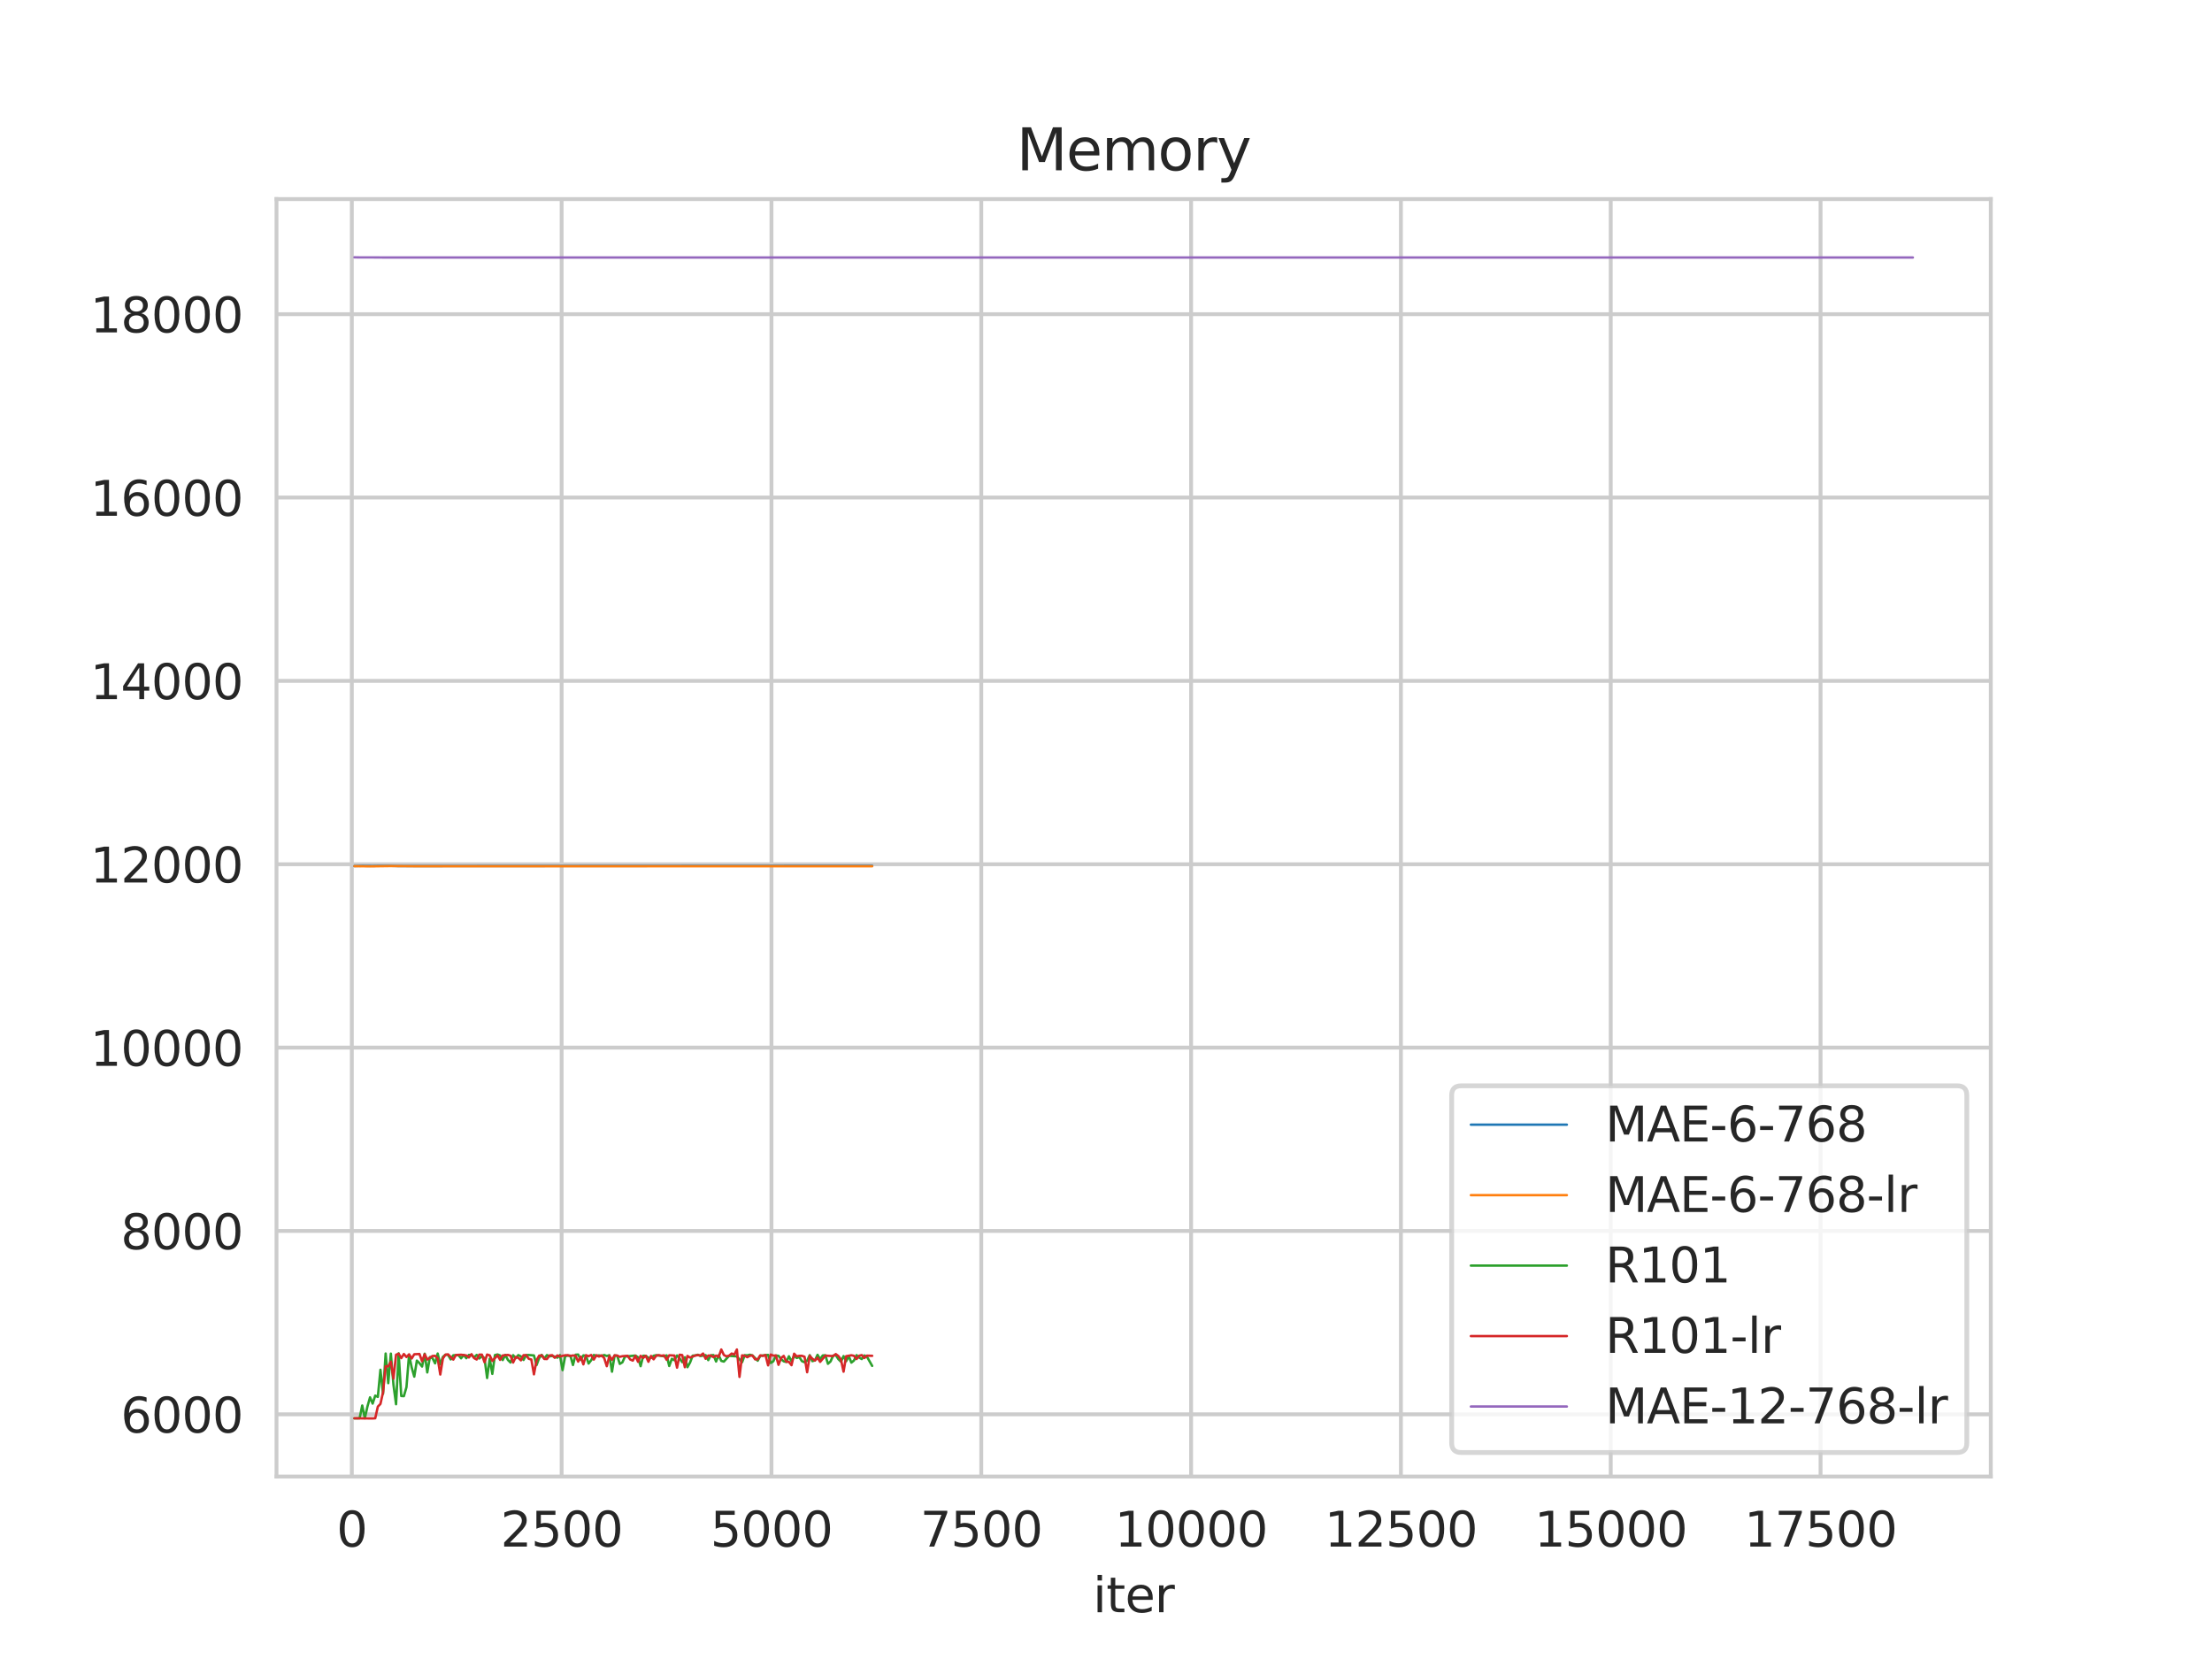 <?xml version="1.0" encoding="utf-8" standalone="no"?>
<!DOCTYPE svg PUBLIC "-//W3C//DTD SVG 1.1//EN"
  "http://www.w3.org/Graphics/SVG/1.1/DTD/svg11.dtd">
<svg xmlns:xlink="http://www.w3.org/1999/xlink" width="460.8pt" height="345.6pt" viewBox="0 0 460.8 345.6" xmlns="http://www.w3.org/2000/svg" version="1.1">
 <defs>
  <style type="text/css">*{stroke-linejoin: round; stroke-linecap: butt}</style>
 </defs>
 <g id="figure_1">
  <g id="patch_1">
   <path d="M 0 345.6 
L 460.8 345.6 
L 460.8 0 
L 0 0 
z
" style="fill: #ffffff"/>
  </g>
  <g id="axes_1">
   <g id="patch_2">
    <path d="M 57.6 307.584 
L 414.72 307.584 
L 414.72 41.472 
L 57.6 41.472 
z
" style="fill: #ffffff"/>
   </g>
   <g id="matplotlib.axis_1">
    <g id="xtick_1">
     <g id="line2d_1">
      <path d="M 73.291 307.584 
L 73.291 41.472 
" clip-path="url(#p5633aa2695)" style="fill: none; stroke: #cccccc; stroke-width: 0.8; stroke-linecap: round"/>
     </g>
     <g id="text_1">
      <!-- 0 -->
      <g style="fill: #262626" transform="translate(70.109 322.182) scale(0.1 -0.1)">
       <defs>
        <path id="DejaVuSans-30" d="M 2034 4250 
Q 1547 4250 1301 3770 
Q 1056 3291 1056 2328 
Q 1056 1369 1301 889 
Q 1547 409 2034 409 
Q 2525 409 2770 889 
Q 3016 1369 3016 2328 
Q 3016 3291 2770 3770 
Q 2525 4250 2034 4250 
z
M 2034 4750 
Q 2819 4750 3233 4129 
Q 3647 3509 3647 2328 
Q 3647 1150 3233 529 
Q 2819 -91 2034 -91 
Q 1250 -91 836 529 
Q 422 1150 422 2328 
Q 422 3509 836 4129 
Q 1250 4750 2034 4750 
z
" transform="scale(0.016)"/>
       </defs>
       <use xlink:href="#DejaVuSans-30"/>
      </g>
     </g>
    </g>
    <g id="xtick_2">
     <g id="line2d_2">
      <path d="M 117 307.584 
L 117 41.472 
" clip-path="url(#p5633aa2695)" style="fill: none; stroke: #cccccc; stroke-width: 0.8; stroke-linecap: round"/>
     </g>
     <g id="text_2">
      <!-- 2500 -->
      <g style="fill: #262626" transform="translate(104.275 322.182) scale(0.1 -0.1)">
       <defs>
        <path id="DejaVuSans-32" d="M 1228 531 
L 3431 531 
L 3431 0 
L 469 0 
L 469 531 
Q 828 903 1448 1529 
Q 2069 2156 2228 2338 
Q 2531 2678 2651 2914 
Q 2772 3150 2772 3378 
Q 2772 3750 2511 3984 
Q 2250 4219 1831 4219 
Q 1534 4219 1204 4116 
Q 875 4013 500 3803 
L 500 4441 
Q 881 4594 1212 4672 
Q 1544 4750 1819 4750 
Q 2544 4750 2975 4387 
Q 3406 4025 3406 3419 
Q 3406 3131 3298 2873 
Q 3191 2616 2906 2266 
Q 2828 2175 2409 1742 
Q 1991 1309 1228 531 
z
" transform="scale(0.016)"/>
        <path id="DejaVuSans-35" d="M 691 4666 
L 3169 4666 
L 3169 4134 
L 1269 4134 
L 1269 2991 
Q 1406 3038 1543 3061 
Q 1681 3084 1819 3084 
Q 2600 3084 3056 2656 
Q 3513 2228 3513 1497 
Q 3513 744 3044 326 
Q 2575 -91 1722 -91 
Q 1428 -91 1123 -41 
Q 819 9 494 109 
L 494 744 
Q 775 591 1075 516 
Q 1375 441 1709 441 
Q 2250 441 2565 725 
Q 2881 1009 2881 1497 
Q 2881 1984 2565 2268 
Q 2250 2553 1709 2553 
Q 1456 2553 1204 2497 
Q 953 2441 691 2322 
L 691 4666 
z
" transform="scale(0.016)"/>
       </defs>
       <use xlink:href="#DejaVuSans-32"/>
       <use xlink:href="#DejaVuSans-35" x="63.623"/>
       <use xlink:href="#DejaVuSans-30" x="127.246"/>
       <use xlink:href="#DejaVuSans-30" x="190.869"/>
      </g>
     </g>
    </g>
    <g id="xtick_3">
     <g id="line2d_3">
      <path d="M 160.709 307.584 
L 160.709 41.472 
" clip-path="url(#p5633aa2695)" style="fill: none; stroke: #cccccc; stroke-width: 0.8; stroke-linecap: round"/>
     </g>
     <g id="text_3">
      <!-- 5000 -->
      <g style="fill: #262626" transform="translate(147.984 322.182) scale(0.1 -0.1)">
       <use xlink:href="#DejaVuSans-35"/>
       <use xlink:href="#DejaVuSans-30" x="63.623"/>
       <use xlink:href="#DejaVuSans-30" x="127.246"/>
       <use xlink:href="#DejaVuSans-30" x="190.869"/>
      </g>
     </g>
    </g>
    <g id="xtick_4">
     <g id="line2d_4">
      <path d="M 204.418 307.584 
L 204.418 41.472 
" clip-path="url(#p5633aa2695)" style="fill: none; stroke: #cccccc; stroke-width: 0.8; stroke-linecap: round"/>
     </g>
     <g id="text_4">
      <!-- 7500 -->
      <g style="fill: #262626" transform="translate(191.693 322.182) scale(0.1 -0.1)">
       <defs>
        <path id="DejaVuSans-37" d="M 525 4666 
L 3525 4666 
L 3525 4397 
L 1831 0 
L 1172 0 
L 2766 4134 
L 525 4134 
L 525 4666 
z
" transform="scale(0.016)"/>
       </defs>
       <use xlink:href="#DejaVuSans-37"/>
       <use xlink:href="#DejaVuSans-35" x="63.623"/>
       <use xlink:href="#DejaVuSans-30" x="127.246"/>
       <use xlink:href="#DejaVuSans-30" x="190.869"/>
      </g>
     </g>
    </g>
    <g id="xtick_5">
     <g id="line2d_5">
      <path d="M 248.128 307.584 
L 248.128 41.472 
" clip-path="url(#p5633aa2695)" style="fill: none; stroke: #cccccc; stroke-width: 0.8; stroke-linecap: round"/>
     </g>
     <g id="text_5">
      <!-- 10000 -->
      <g style="fill: #262626" transform="translate(232.221 322.182) scale(0.1 -0.1)">
       <defs>
        <path id="DejaVuSans-31" d="M 794 531 
L 1825 531 
L 1825 4091 
L 703 3866 
L 703 4441 
L 1819 4666 
L 2450 4666 
L 2450 531 
L 3481 531 
L 3481 0 
L 794 0 
L 794 531 
z
" transform="scale(0.016)"/>
       </defs>
       <use xlink:href="#DejaVuSans-31"/>
       <use xlink:href="#DejaVuSans-30" x="63.623"/>
       <use xlink:href="#DejaVuSans-30" x="127.246"/>
       <use xlink:href="#DejaVuSans-30" x="190.869"/>
       <use xlink:href="#DejaVuSans-30" x="254.492"/>
      </g>
     </g>
    </g>
    <g id="xtick_6">
     <g id="line2d_6">
      <path d="M 291.837 307.584 
L 291.837 41.472 
" clip-path="url(#p5633aa2695)" style="fill: none; stroke: #cccccc; stroke-width: 0.8; stroke-linecap: round"/>
     </g>
     <g id="text_6">
      <!-- 12500 -->
      <g style="fill: #262626" transform="translate(275.931 322.182) scale(0.1 -0.1)">
       <use xlink:href="#DejaVuSans-31"/>
       <use xlink:href="#DejaVuSans-32" x="63.623"/>
       <use xlink:href="#DejaVuSans-35" x="127.246"/>
       <use xlink:href="#DejaVuSans-30" x="190.869"/>
       <use xlink:href="#DejaVuSans-30" x="254.492"/>
      </g>
     </g>
    </g>
    <g id="xtick_7">
     <g id="line2d_7">
      <path d="M 335.546 307.584 
L 335.546 41.472 
" clip-path="url(#p5633aa2695)" style="fill: none; stroke: #cccccc; stroke-width: 0.8; stroke-linecap: round"/>
     </g>
     <g id="text_7">
      <!-- 15000 -->
      <g style="fill: #262626" transform="translate(319.64 322.182) scale(0.1 -0.1)">
       <use xlink:href="#DejaVuSans-31"/>
       <use xlink:href="#DejaVuSans-35" x="63.623"/>
       <use xlink:href="#DejaVuSans-30" x="127.246"/>
       <use xlink:href="#DejaVuSans-30" x="190.869"/>
       <use xlink:href="#DejaVuSans-30" x="254.492"/>
      </g>
     </g>
    </g>
    <g id="xtick_8">
     <g id="line2d_8">
      <path d="M 379.255 307.584 
L 379.255 41.472 
" clip-path="url(#p5633aa2695)" style="fill: none; stroke: #cccccc; stroke-width: 0.8; stroke-linecap: round"/>
     </g>
     <g id="text_8">
      <!-- 17500 -->
      <g style="fill: #262626" transform="translate(363.349 322.182) scale(0.1 -0.1)">
       <use xlink:href="#DejaVuSans-31"/>
       <use xlink:href="#DejaVuSans-37" x="63.623"/>
       <use xlink:href="#DejaVuSans-35" x="127.246"/>
       <use xlink:href="#DejaVuSans-30" x="190.869"/>
       <use xlink:href="#DejaVuSans-30" x="254.492"/>
      </g>
     </g>
    </g>
    <g id="text_9">
     <!-- iter -->
     <g style="fill: #262626" transform="translate(227.679 335.861) scale(0.1 -0.1)">
      <defs>
       <path id="DejaVuSans-69" d="M 603 3500 
L 1178 3500 
L 1178 0 
L 603 0 
L 603 3500 
z
M 603 4863 
L 1178 4863 
L 1178 4134 
L 603 4134 
L 603 4863 
z
" transform="scale(0.016)"/>
       <path id="DejaVuSans-74" d="M 1172 4494 
L 1172 3500 
L 2356 3500 
L 2356 3053 
L 1172 3053 
L 1172 1153 
Q 1172 725 1289 603 
Q 1406 481 1766 481 
L 2356 481 
L 2356 0 
L 1766 0 
Q 1100 0 847 248 
Q 594 497 594 1153 
L 594 3053 
L 172 3053 
L 172 3500 
L 594 3500 
L 594 4494 
L 1172 4494 
z
" transform="scale(0.016)"/>
       <path id="DejaVuSans-65" d="M 3597 1894 
L 3597 1613 
L 953 1613 
Q 991 1019 1311 708 
Q 1631 397 2203 397 
Q 2534 397 2845 478 
Q 3156 559 3463 722 
L 3463 178 
Q 3153 47 2828 -22 
Q 2503 -91 2169 -91 
Q 1331 -91 842 396 
Q 353 884 353 1716 
Q 353 2575 817 3079 
Q 1281 3584 2069 3584 
Q 2775 3584 3186 3129 
Q 3597 2675 3597 1894 
z
M 3022 2063 
Q 3016 2534 2758 2815 
Q 2500 3097 2075 3097 
Q 1594 3097 1305 2825 
Q 1016 2553 972 2059 
L 3022 2063 
z
" transform="scale(0.016)"/>
       <path id="DejaVuSans-72" d="M 2631 2963 
Q 2534 3019 2420 3045 
Q 2306 3072 2169 3072 
Q 1681 3072 1420 2755 
Q 1159 2438 1159 1844 
L 1159 0 
L 581 0 
L 581 3500 
L 1159 3500 
L 1159 2956 
Q 1341 3275 1631 3429 
Q 1922 3584 2338 3584 
Q 2397 3584 2469 3576 
Q 2541 3569 2628 3553 
L 2631 2963 
z
" transform="scale(0.016)"/>
      </defs>
      <use xlink:href="#DejaVuSans-69"/>
      <use xlink:href="#DejaVuSans-74" x="27.783"/>
      <use xlink:href="#DejaVuSans-65" x="66.992"/>
      <use xlink:href="#DejaVuSans-72" x="128.516"/>
     </g>
    </g>
   </g>
   <g id="matplotlib.axis_2">
    <g id="ytick_1">
     <g id="line2d_9">
      <path d="M 57.6 294.629 
L 414.72 294.629 
" clip-path="url(#p5633aa2695)" style="fill: none; stroke: #cccccc; stroke-width: 0.8; stroke-linecap: round"/>
     </g>
     <g id="text_10">
      <!-- 6000 -->
      <g style="fill: #262626" transform="translate(25.15 298.428) scale(0.1 -0.1)">
       <defs>
        <path id="DejaVuSans-36" d="M 2113 2584 
Q 1688 2584 1439 2293 
Q 1191 2003 1191 1497 
Q 1191 994 1439 701 
Q 1688 409 2113 409 
Q 2538 409 2786 701 
Q 3034 994 3034 1497 
Q 3034 2003 2786 2293 
Q 2538 2584 2113 2584 
z
M 3366 4563 
L 3366 3988 
Q 3128 4100 2886 4159 
Q 2644 4219 2406 4219 
Q 1781 4219 1451 3797 
Q 1122 3375 1075 2522 
Q 1259 2794 1537 2939 
Q 1816 3084 2150 3084 
Q 2853 3084 3261 2657 
Q 3669 2231 3669 1497 
Q 3669 778 3244 343 
Q 2819 -91 2113 -91 
Q 1303 -91 875 529 
Q 447 1150 447 2328 
Q 447 3434 972 4092 
Q 1497 4750 2381 4750 
Q 2619 4750 2861 4703 
Q 3103 4656 3366 4563 
z
" transform="scale(0.016)"/>
       </defs>
       <use xlink:href="#DejaVuSans-36"/>
       <use xlink:href="#DejaVuSans-30" x="63.623"/>
       <use xlink:href="#DejaVuSans-30" x="127.246"/>
       <use xlink:href="#DejaVuSans-30" x="190.869"/>
      </g>
     </g>
    </g>
    <g id="ytick_2">
     <g id="line2d_10">
      <path d="M 57.6 256.432 
L 414.72 256.432 
" clip-path="url(#p5633aa2695)" style="fill: none; stroke: #cccccc; stroke-width: 0.8; stroke-linecap: round"/>
     </g>
     <g id="text_11">
      <!-- 8000 -->
      <g style="fill: #262626" transform="translate(25.15 260.231) scale(0.1 -0.1)">
       <defs>
        <path id="DejaVuSans-38" d="M 2034 2216 
Q 1584 2216 1326 1975 
Q 1069 1734 1069 1313 
Q 1069 891 1326 650 
Q 1584 409 2034 409 
Q 2484 409 2743 651 
Q 3003 894 3003 1313 
Q 3003 1734 2745 1975 
Q 2488 2216 2034 2216 
z
M 1403 2484 
Q 997 2584 770 2862 
Q 544 3141 544 3541 
Q 544 4100 942 4425 
Q 1341 4750 2034 4750 
Q 2731 4750 3128 4425 
Q 3525 4100 3525 3541 
Q 3525 3141 3298 2862 
Q 3072 2584 2669 2484 
Q 3125 2378 3379 2068 
Q 3634 1759 3634 1313 
Q 3634 634 3220 271 
Q 2806 -91 2034 -91 
Q 1263 -91 848 271 
Q 434 634 434 1313 
Q 434 1759 690 2068 
Q 947 2378 1403 2484 
z
M 1172 3481 
Q 1172 3119 1398 2916 
Q 1625 2713 2034 2713 
Q 2441 2713 2670 2916 
Q 2900 3119 2900 3481 
Q 2900 3844 2670 4047 
Q 2441 4250 2034 4250 
Q 1625 4250 1398 4047 
Q 1172 3844 1172 3481 
z
" transform="scale(0.016)"/>
       </defs>
       <use xlink:href="#DejaVuSans-38"/>
       <use xlink:href="#DejaVuSans-30" x="63.623"/>
       <use xlink:href="#DejaVuSans-30" x="127.246"/>
       <use xlink:href="#DejaVuSans-30" x="190.869"/>
      </g>
     </g>
    </g>
    <g id="ytick_3">
     <g id="line2d_11">
      <path d="M 57.6 218.235 
L 414.72 218.235 
" clip-path="url(#p5633aa2695)" style="fill: none; stroke: #cccccc; stroke-width: 0.8; stroke-linecap: round"/>
     </g>
     <g id="text_12">
      <!-- 10000 -->
      <g style="fill: #262626" transform="translate(18.788 222.034) scale(0.1 -0.1)">
       <use xlink:href="#DejaVuSans-31"/>
       <use xlink:href="#DejaVuSans-30" x="63.623"/>
       <use xlink:href="#DejaVuSans-30" x="127.246"/>
       <use xlink:href="#DejaVuSans-30" x="190.869"/>
       <use xlink:href="#DejaVuSans-30" x="254.492"/>
      </g>
     </g>
    </g>
    <g id="ytick_4">
     <g id="line2d_12">
      <path d="M 57.6 180.038 
L 414.72 180.038 
" clip-path="url(#p5633aa2695)" style="fill: none; stroke: #cccccc; stroke-width: 0.8; stroke-linecap: round"/>
     </g>
     <g id="text_13">
      <!-- 12000 -->
      <g style="fill: #262626" transform="translate(18.788 183.837) scale(0.1 -0.1)">
       <use xlink:href="#DejaVuSans-31"/>
       <use xlink:href="#DejaVuSans-32" x="63.623"/>
       <use xlink:href="#DejaVuSans-30" x="127.246"/>
       <use xlink:href="#DejaVuSans-30" x="190.869"/>
       <use xlink:href="#DejaVuSans-30" x="254.492"/>
      </g>
     </g>
    </g>
    <g id="ytick_5">
     <g id="line2d_13">
      <path d="M 57.6 141.841 
L 414.72 141.841 
" clip-path="url(#p5633aa2695)" style="fill: none; stroke: #cccccc; stroke-width: 0.8; stroke-linecap: round"/>
     </g>
     <g id="text_14">
      <!-- 14000 -->
      <g style="fill: #262626" transform="translate(18.788 145.64) scale(0.1 -0.1)">
       <defs>
        <path id="DejaVuSans-34" d="M 2419 4116 
L 825 1625 
L 2419 1625 
L 2419 4116 
z
M 2253 4666 
L 3047 4666 
L 3047 1625 
L 3713 1625 
L 3713 1100 
L 3047 1100 
L 3047 0 
L 2419 0 
L 2419 1100 
L 313 1100 
L 313 1709 
L 2253 4666 
z
" transform="scale(0.016)"/>
       </defs>
       <use xlink:href="#DejaVuSans-31"/>
       <use xlink:href="#DejaVuSans-34" x="63.623"/>
       <use xlink:href="#DejaVuSans-30" x="127.246"/>
       <use xlink:href="#DejaVuSans-30" x="190.869"/>
       <use xlink:href="#DejaVuSans-30" x="254.492"/>
      </g>
     </g>
    </g>
    <g id="ytick_6">
     <g id="line2d_14">
      <path d="M 57.6 103.644 
L 414.72 103.644 
" clip-path="url(#p5633aa2695)" style="fill: none; stroke: #cccccc; stroke-width: 0.8; stroke-linecap: round"/>
     </g>
     <g id="text_15">
      <!-- 16000 -->
      <g style="fill: #262626" transform="translate(18.788 107.443) scale(0.1 -0.1)">
       <use xlink:href="#DejaVuSans-31"/>
       <use xlink:href="#DejaVuSans-36" x="63.623"/>
       <use xlink:href="#DejaVuSans-30" x="127.246"/>
       <use xlink:href="#DejaVuSans-30" x="190.869"/>
       <use xlink:href="#DejaVuSans-30" x="254.492"/>
      </g>
     </g>
    </g>
    <g id="ytick_7">
     <g id="line2d_15">
      <path d="M 57.6 65.447 
L 414.72 65.447 
" clip-path="url(#p5633aa2695)" style="fill: none; stroke: #cccccc; stroke-width: 0.8; stroke-linecap: round"/>
     </g>
     <g id="text_16">
      <!-- 18000 -->
      <g style="fill: #262626" transform="translate(18.788 69.246) scale(0.1 -0.1)">
       <use xlink:href="#DejaVuSans-31"/>
       <use xlink:href="#DejaVuSans-38" x="63.623"/>
       <use xlink:href="#DejaVuSans-30" x="127.246"/>
       <use xlink:href="#DejaVuSans-30" x="190.869"/>
       <use xlink:href="#DejaVuSans-30" x="254.492"/>
      </g>
     </g>
    </g>
   </g>
   <g id="line2d_16">
    <path d="M 73.833 180.42 
L 75.459 180.382 
L 77.627 180.401 
L 78.711 180.382 
L 81.421 180.382 
L 83.047 180.42 
L 181.69 180.363 
L 181.69 180.363 
" clip-path="url(#p5633aa2695)" style="fill: none; stroke: #1f77b4; stroke-width: 0.5; stroke-linecap: round"/>
   </g>
   <g id="line2d_17">
    <path d="M 73.833 180.439 
L 77.085 180.477 
L 81.421 180.42 
L 84.673 180.439 
L 86.841 180.458 
L 89.551 180.458 
L 181.69 180.458 
L 181.69 180.458 
" clip-path="url(#p5633aa2695)" style="fill: none; stroke: #ff7f0e; stroke-width: 0.5; stroke-linecap: round"/>
   </g>
   <g id="line2d_18">
    <path d="M 73.833 295.469 
L 74.917 295.45 
L 75.459 292.795 
L 76.001 295.45 
L 76.543 293.005 
L 77.085 291.095 
L 77.627 292.394 
L 78.169 290.732 
L 78.711 291 
L 79.253 285.347 
L 79.795 290.351 
L 80.337 281.966 
L 80.879 288.135 
L 81.421 281.985 
L 81.963 288.46 
L 82.505 292.528 
L 83.047 281.928 
L 83.589 290.809 
L 84.131 290.847 
L 84.673 288.975 
L 85.215 282.215 
L 85.757 284.85 
L 86.299 286.779 
L 86.841 283.437 
L 87.383 283.972 
L 87.925 284.678 
L 88.467 282.004 
L 89.009 285.901 
L 89.551 282.711 
L 90.093 282.921 
L 90.635 284.01 
L 91.177 281.966 
L 91.719 284.239 
L 92.261 282.673 
L 92.803 282.215 
L 93.345 282.253 
L 93.887 283.189 
L 94.429 282.329 
L 95.512 282.31 
L 96.054 282.959 
L 96.596 282.253 
L 97.138 282.94 
L 97.68 282.253 
L 98.222 282.272 
L 98.764 282.768 
L 99.306 282.253 
L 99.848 282.998 
L 100.39 282.501 
L 100.932 282.94 
L 101.474 287.066 
L 102.016 283.036 
L 102.558 286.206 
L 103.1 282.291 
L 103.642 282.157 
L 104.184 282.367 
L 104.726 283.322 
L 105.268 282.253 
L 105.81 283.303 
L 106.352 283.838 
L 106.894 282.31 
L 107.436 282.94 
L 107.978 282.291 
L 108.52 282.558 
L 109.062 283.303 
L 109.604 282.291 
L 110.146 282.272 
L 111.23 282.367 
L 111.772 284.373 
L 112.314 282.921 
L 112.856 282.253 
L 113.398 282.998 
L 113.94 282.291 
L 114.482 282.539 
L 115.024 282.482 
L 115.566 282.597 
L 116.108 282.826 
L 116.65 282.291 
L 117.192 285.423 
L 117.734 282.52 
L 118.276 282.406 
L 118.818 282.406 
L 119.36 284.354 
L 119.902 282.215 
L 120.444 282.176 
L 120.986 283.284 
L 121.528 282.348 
L 122.07 282.425 
L 122.612 284.048 
L 123.154 283.36 
L 123.696 282.272 
L 124.238 282.425 
L 124.78 282.348 
L 125.322 282.463 
L 125.864 282.272 
L 126.406 282.482 
L 126.948 282.31 
L 127.49 285.748 
L 128.032 282.367 
L 128.574 282.425 
L 129.116 284.124 
L 129.658 283.8 
L 130.2 282.597 
L 132.368 282.386 
L 132.91 282.749 
L 133.452 284.602 
L 133.994 282.425 
L 134.536 282.444 
L 135.078 282.864 
L 135.62 282.883 
L 136.162 282.425 
L 136.704 282.31 
L 138.33 282.539 
L 138.872 282.348 
L 139.414 284.564 
L 139.956 283.074 
L 140.498 283.36 
L 141.04 282.367 
L 141.582 282.979 
L 142.124 283.762 
L 142.666 282.749 
L 143.208 284.812 
L 143.75 283.838 
L 144.292 282.406 
L 144.834 282.367 
L 145.376 282.215 
L 145.918 282.482 
L 147.002 282.31 
L 147.544 283.341 
L 148.086 282.329 
L 148.628 282.291 
L 149.17 283.628 
L 149.712 282.31 
L 150.254 283.494 
L 150.796 283.647 
L 151.88 282.444 
L 153.506 282.558 
L 154.59 283.781 
L 155.132 282.31 
L 155.674 282.348 
L 156.216 282.215 
L 156.758 282.367 
L 157.842 283.456 
L 158.384 282.425 
L 160.01 282.253 
L 160.552 283.933 
L 161.094 283.59 
L 161.636 282.386 
L 162.178 282.444 
L 162.72 283.112 
L 163.262 283.59 
L 163.804 283.723 
L 164.346 282.539 
L 164.888 283.59 
L 165.43 282.444 
L 165.972 282.883 
L 166.514 282.711 
L 167.056 283.551 
L 167.598 283.781 
L 168.14 283.456 
L 168.682 282.31 
L 169.224 283.551 
L 169.766 283.399 
L 170.308 282.234 
L 170.85 283.15 
L 171.392 282.367 
L 171.934 282.329 
L 172.476 284.105 
L 173.018 283.609 
L 173.56 282.406 
L 174.102 282.291 
L 174.644 283.131 
L 175.186 283.666 
L 175.728 282.501 
L 176.27 283.571 
L 176.812 282.501 
L 177.354 283.857 
L 177.896 283.418 
L 178.438 282.31 
L 178.98 282.807 
L 179.522 283.112 
L 180.064 282.367 
L 180.606 282.635 
L 181.69 284.545 
L 181.69 284.545 
" clip-path="url(#p5633aa2695)" style="fill: none; stroke: #2ca02c; stroke-width: 0.5; stroke-linecap: round"/>
   </g>
   <g id="line2d_19">
    <path d="M 73.833 295.45 
L 75.459 295.469 
L 77.627 295.488 
L 78.169 295.45 
L 78.711 293.024 
L 79.253 292.47 
L 79.795 290.026 
L 80.337 284.621 
L 80.879 284.64 
L 81.421 283.666 
L 81.963 287.199 
L 82.505 282.215 
L 83.047 282.004 
L 83.589 282.921 
L 84.131 282.062 
L 84.673 282.692 
L 85.215 282.138 
L 85.757 282.998 
L 86.299 282.119 
L 87.383 282.062 
L 87.925 283.571 
L 88.467 282.119 
L 89.009 283.227 
L 90.093 282.482 
L 90.635 282.444 
L 91.177 282.979 
L 91.719 286.34 
L 92.261 282.998 
L 92.803 282.195 
L 93.345 282.138 
L 94.429 283.227 
L 94.971 282.272 
L 96.054 282.215 
L 97.138 282.367 
L 97.68 282.788 
L 98.222 282.1 
L 98.764 282.921 
L 99.306 283.208 
L 99.848 282.195 
L 100.39 282.195 
L 100.932 283.781 
L 101.474 282.176 
L 102.016 282.348 
L 102.558 283.513 
L 103.642 282.348 
L 104.184 283.284 
L 104.726 282.367 
L 105.81 282.253 
L 106.352 282.425 
L 106.894 283.838 
L 107.436 282.692 
L 107.978 282.864 
L 108.52 283.38 
L 109.062 282.31 
L 109.604 282.31 
L 110.146 283.055 
L 110.688 283.208 
L 111.23 286.302 
L 111.772 283.38 
L 112.314 282.406 
L 112.856 282.348 
L 113.398 283.093 
L 113.94 283.112 
L 114.482 282.367 
L 115.024 282.31 
L 115.566 282.845 
L 116.108 282.367 
L 116.65 282.577 
L 117.734 282.329 
L 118.276 282.31 
L 118.818 282.482 
L 119.36 282.367 
L 119.902 282.425 
L 120.444 283.647 
L 120.986 282.616 
L 121.528 284.22 
L 122.07 282.31 
L 122.612 282.52 
L 123.154 282.272 
L 123.696 283.227 
L 124.238 282.329 
L 124.78 282.597 
L 125.322 282.348 
L 125.864 282.902 
L 126.406 284.602 
L 126.948 282.482 
L 127.49 283.265 
L 128.032 282.348 
L 128.574 282.386 
L 129.116 282.654 
L 129.658 282.52 
L 130.742 282.444 
L 131.284 283.208 
L 131.826 283.437 
L 132.368 282.444 
L 132.91 283.685 
L 133.452 282.444 
L 133.994 282.864 
L 134.536 282.444 
L 135.078 283.685 
L 135.62 282.463 
L 136.162 283.17 
L 136.704 282.406 
L 137.246 282.31 
L 137.788 282.425 
L 138.33 282.348 
L 138.872 283.265 
L 139.414 282.329 
L 140.498 282.386 
L 141.04 284.907 
L 141.582 282.215 
L 142.124 282.291 
L 142.666 284.812 
L 143.208 282.463 
L 143.75 282.807 
L 144.834 282.386 
L 145.376 282.291 
L 145.918 282.386 
L 146.46 281.966 
L 147.002 283.055 
L 147.544 282.386 
L 148.086 282.406 
L 148.628 282.711 
L 149.17 282.386 
L 149.712 282.692 
L 150.254 281.126 
L 150.796 282.272 
L 151.338 282.558 
L 151.88 282.406 
L 152.422 281.966 
L 152.964 282.195 
L 153.506 281.126 
L 154.048 286.836 
L 154.59 282.348 
L 155.132 282.425 
L 155.674 282.73 
L 156.216 282.425 
L 156.758 282.386 
L 157.3 283.17 
L 157.842 283.17 
L 158.384 282.348 
L 158.926 282.463 
L 159.468 282.272 
L 160.01 284.43 
L 160.552 282.176 
L 161.094 282.406 
L 161.636 282.367 
L 162.178 284.315 
L 162.72 282.883 
L 163.262 282.463 
L 163.804 283.666 
L 164.346 283.704 
L 164.888 284.392 
L 165.43 282.004 
L 165.972 282.558 
L 166.514 282.444 
L 167.056 282.444 
L 167.598 282.635 
L 168.14 285.862 
L 168.682 282.463 
L 169.224 283.036 
L 169.766 283.437 
L 170.308 282.826 
L 170.85 283.704 
L 171.934 282.406 
L 173.56 282.501 
L 174.102 282.081 
L 174.644 282.482 
L 175.186 283.208 
L 175.728 285.748 
L 176.27 282.52 
L 177.354 282.329 
L 177.896 282.444 
L 178.438 283.112 
L 178.98 282.425 
L 179.522 282.291 
L 180.064 282.902 
L 180.606 282.406 
L 181.69 282.444 
L 181.69 282.444 
" clip-path="url(#p5633aa2695)" style="fill: none; stroke: #d62728; stroke-width: 0.5; stroke-linecap: round"/>
   </g>
   <g id="line2d_20">
    <path d="M 73.833 53.606 
L 74.917 53.625 
L 77.627 53.625 
L 80.337 53.644 
L 81.421 53.644 
L 398.487 53.644 
L 398.487 53.644 
" clip-path="url(#p5633aa2695)" style="fill: none; stroke: #9467bd; stroke-width: 0.5; stroke-linecap: round"/>
   </g>
   <g id="patch_3">
    <path d="M 57.6 307.584 
L 57.6 41.472 
" style="fill: none; stroke: #cccccc; stroke-width: 0.8; stroke-linejoin: miter; stroke-linecap: square"/>
   </g>
   <g id="patch_4">
    <path d="M 414.72 307.584 
L 414.72 41.472 
" style="fill: none; stroke: #cccccc; stroke-width: 0.8; stroke-linejoin: miter; stroke-linecap: square"/>
   </g>
   <g id="patch_5">
    <path d="M 57.6 307.584 
L 414.72 307.584 
" style="fill: none; stroke: #cccccc; stroke-width: 0.8; stroke-linejoin: miter; stroke-linecap: square"/>
   </g>
   <g id="patch_6">
    <path d="M 57.6 41.472 
L 414.72 41.472 
" style="fill: none; stroke: #cccccc; stroke-width: 0.8; stroke-linejoin: miter; stroke-linecap: square"/>
   </g>
   <g id="text_17">
    <!-- Memory -->
    <g style="fill: #262626" transform="translate(211.758 35.472) scale(0.12 -0.12)">
     <defs>
      <path id="DejaVuSans-4d" d="M 628 4666 
L 1569 4666 
L 2759 1491 
L 3956 4666 
L 4897 4666 
L 4897 0 
L 4281 0 
L 4281 4097 
L 3078 897 
L 2444 897 
L 1241 4097 
L 1241 0 
L 628 0 
L 628 4666 
z
" transform="scale(0.016)"/>
      <path id="DejaVuSans-6d" d="M 3328 2828 
Q 3544 3216 3844 3400 
Q 4144 3584 4550 3584 
Q 5097 3584 5394 3201 
Q 5691 2819 5691 2113 
L 5691 0 
L 5113 0 
L 5113 2094 
Q 5113 2597 4934 2840 
Q 4756 3084 4391 3084 
Q 3944 3084 3684 2787 
Q 3425 2491 3425 1978 
L 3425 0 
L 2847 0 
L 2847 2094 
Q 2847 2600 2669 2842 
Q 2491 3084 2119 3084 
Q 1678 3084 1418 2786 
Q 1159 2488 1159 1978 
L 1159 0 
L 581 0 
L 581 3500 
L 1159 3500 
L 1159 2956 
Q 1356 3278 1631 3431 
Q 1906 3584 2284 3584 
Q 2666 3584 2933 3390 
Q 3200 3197 3328 2828 
z
" transform="scale(0.016)"/>
      <path id="DejaVuSans-6f" d="M 1959 3097 
Q 1497 3097 1228 2736 
Q 959 2375 959 1747 
Q 959 1119 1226 758 
Q 1494 397 1959 397 
Q 2419 397 2687 759 
Q 2956 1122 2956 1747 
Q 2956 2369 2687 2733 
Q 2419 3097 1959 3097 
z
M 1959 3584 
Q 2709 3584 3137 3096 
Q 3566 2609 3566 1747 
Q 3566 888 3137 398 
Q 2709 -91 1959 -91 
Q 1206 -91 779 398 
Q 353 888 353 1747 
Q 353 2609 779 3096 
Q 1206 3584 1959 3584 
z
" transform="scale(0.016)"/>
      <path id="DejaVuSans-79" d="M 2059 -325 
Q 1816 -950 1584 -1140 
Q 1353 -1331 966 -1331 
L 506 -1331 
L 506 -850 
L 844 -850 
Q 1081 -850 1212 -737 
Q 1344 -625 1503 -206 
L 1606 56 
L 191 3500 
L 800 3500 
L 1894 763 
L 2988 3500 
L 3597 3500 
L 2059 -325 
z
" transform="scale(0.016)"/>
     </defs>
     <use xlink:href="#DejaVuSans-4d"/>
     <use xlink:href="#DejaVuSans-65" x="86.279"/>
     <use xlink:href="#DejaVuSans-6d" x="147.803"/>
     <use xlink:href="#DejaVuSans-6f" x="245.215"/>
     <use xlink:href="#DejaVuSans-72" x="306.396"/>
     <use xlink:href="#DejaVuSans-79" x="347.51"/>
    </g>
   </g>
   <g id="legend_1">
    <g id="patch_7">
     <path d="M 304.408 302.584 
L 407.72 302.584 
Q 409.72 302.584 409.72 300.584 
L 409.72 228.193 
Q 409.72 226.193 407.72 226.193 
L 304.408 226.193 
Q 302.408 226.193 302.408 228.193 
L 302.408 300.584 
Q 302.408 302.584 304.408 302.584 
z
" style="fill: #ffffff; opacity: 0.8; stroke: #cccccc; stroke-linejoin: miter"/>
    </g>
    <g id="line2d_21">
     <path d="M 306.408 234.292 
L 316.408 234.292 
L 326.408 234.292 
" style="fill: none; stroke: #1f77b4; stroke-width: 0.5; stroke-linecap: round"/>
    </g>
    <g id="text_18">
     <!-- MAE-6-768 -->
     <g style="fill: #262626" transform="translate(334.408 237.792) scale(0.1 -0.1)">
      <defs>
       <path id="DejaVuSans-41" d="M 2188 4044 
L 1331 1722 
L 3047 1722 
L 2188 4044 
z
M 1831 4666 
L 2547 4666 
L 4325 0 
L 3669 0 
L 3244 1197 
L 1141 1197 
L 716 0 
L 50 0 
L 1831 4666 
z
" transform="scale(0.016)"/>
       <path id="DejaVuSans-45" d="M 628 4666 
L 3578 4666 
L 3578 4134 
L 1259 4134 
L 1259 2753 
L 3481 2753 
L 3481 2222 
L 1259 2222 
L 1259 531 
L 3634 531 
L 3634 0 
L 628 0 
L 628 4666 
z
" transform="scale(0.016)"/>
       <path id="DejaVuSans-2d" d="M 313 2009 
L 1997 2009 
L 1997 1497 
L 313 1497 
L 313 2009 
z
" transform="scale(0.016)"/>
      </defs>
      <use xlink:href="#DejaVuSans-4d"/>
      <use xlink:href="#DejaVuSans-41" x="86.279"/>
      <use xlink:href="#DejaVuSans-45" x="154.688"/>
      <use xlink:href="#DejaVuSans-2d" x="217.871"/>
      <use xlink:href="#DejaVuSans-36" x="253.955"/>
      <use xlink:href="#DejaVuSans-2d" x="317.578"/>
      <use xlink:href="#DejaVuSans-37" x="353.662"/>
      <use xlink:href="#DejaVuSans-36" x="417.285"/>
      <use xlink:href="#DejaVuSans-38" x="480.908"/>
     </g>
    </g>
    <g id="line2d_22">
     <path d="M 306.408 248.97 
L 316.408 248.97 
L 326.408 248.97 
" style="fill: none; stroke: #ff7f0e; stroke-width: 0.5; stroke-linecap: round"/>
    </g>
    <g id="text_19">
     <!-- MAE-6-768-lr -->
     <g style="fill: #262626" transform="translate(334.408 252.47) scale(0.1 -0.1)">
      <defs>
       <path id="DejaVuSans-6c" d="M 603 4863 
L 1178 4863 
L 1178 0 
L 603 0 
L 603 4863 
z
" transform="scale(0.016)"/>
      </defs>
      <use xlink:href="#DejaVuSans-4d"/>
      <use xlink:href="#DejaVuSans-41" x="86.279"/>
      <use xlink:href="#DejaVuSans-45" x="154.688"/>
      <use xlink:href="#DejaVuSans-2d" x="217.871"/>
      <use xlink:href="#DejaVuSans-36" x="253.955"/>
      <use xlink:href="#DejaVuSans-2d" x="317.578"/>
      <use xlink:href="#DejaVuSans-37" x="353.662"/>
      <use xlink:href="#DejaVuSans-36" x="417.285"/>
      <use xlink:href="#DejaVuSans-38" x="480.908"/>
      <use xlink:href="#DejaVuSans-2d" x="544.531"/>
      <use xlink:href="#DejaVuSans-6c" x="580.615"/>
      <use xlink:href="#DejaVuSans-72" x="608.398"/>
     </g>
    </g>
    <g id="line2d_23">
     <path d="M 306.408 263.648 
L 316.408 263.648 
L 326.408 263.648 
" style="fill: none; stroke: #2ca02c; stroke-width: 0.5; stroke-linecap: round"/>
    </g>
    <g id="text_20">
     <!-- R101 -->
     <g style="fill: #262626" transform="translate(334.408 267.148) scale(0.1 -0.1)">
      <defs>
       <path id="DejaVuSans-52" d="M 2841 2188 
Q 3044 2119 3236 1894 
Q 3428 1669 3622 1275 
L 4263 0 
L 3584 0 
L 2988 1197 
Q 2756 1666 2539 1819 
Q 2322 1972 1947 1972 
L 1259 1972 
L 1259 0 
L 628 0 
L 628 4666 
L 2053 4666 
Q 2853 4666 3247 4331 
Q 3641 3997 3641 3322 
Q 3641 2881 3436 2590 
Q 3231 2300 2841 2188 
z
M 1259 4147 
L 1259 2491 
L 2053 2491 
Q 2509 2491 2742 2702 
Q 2975 2913 2975 3322 
Q 2975 3731 2742 3939 
Q 2509 4147 2053 4147 
L 1259 4147 
z
" transform="scale(0.016)"/>
      </defs>
      <use xlink:href="#DejaVuSans-52"/>
      <use xlink:href="#DejaVuSans-31" x="69.482"/>
      <use xlink:href="#DejaVuSans-30" x="133.105"/>
      <use xlink:href="#DejaVuSans-31" x="196.729"/>
     </g>
    </g>
    <g id="line2d_24">
     <path d="M 306.408 278.326 
L 316.408 278.326 
L 326.408 278.326 
" style="fill: none; stroke: #d62728; stroke-width: 0.5; stroke-linecap: round"/>
    </g>
    <g id="text_21">
     <!-- R101-lr -->
     <g style="fill: #262626" transform="translate(334.408 281.826) scale(0.1 -0.1)">
      <use xlink:href="#DejaVuSans-52"/>
      <use xlink:href="#DejaVuSans-31" x="69.482"/>
      <use xlink:href="#DejaVuSans-30" x="133.105"/>
      <use xlink:href="#DejaVuSans-31" x="196.729"/>
      <use xlink:href="#DejaVuSans-2d" x="260.352"/>
      <use xlink:href="#DejaVuSans-6c" x="296.436"/>
      <use xlink:href="#DejaVuSans-72" x="324.219"/>
     </g>
    </g>
    <g id="line2d_25">
     <path d="M 306.408 293.004 
L 316.408 293.004 
L 326.408 293.004 
" style="fill: none; stroke: #9467bd; stroke-width: 0.5; stroke-linecap: round"/>
    </g>
    <g id="text_22">
     <!-- MAE-12-768-lr -->
     <g style="fill: #262626" transform="translate(334.408 296.504) scale(0.1 -0.1)">
      <use xlink:href="#DejaVuSans-4d"/>
      <use xlink:href="#DejaVuSans-41" x="86.279"/>
      <use xlink:href="#DejaVuSans-45" x="154.688"/>
      <use xlink:href="#DejaVuSans-2d" x="217.871"/>
      <use xlink:href="#DejaVuSans-31" x="253.955"/>
      <use xlink:href="#DejaVuSans-32" x="317.578"/>
      <use xlink:href="#DejaVuSans-2d" x="381.201"/>
      <use xlink:href="#DejaVuSans-37" x="417.285"/>
      <use xlink:href="#DejaVuSans-36" x="480.908"/>
      <use xlink:href="#DejaVuSans-38" x="544.531"/>
      <use xlink:href="#DejaVuSans-2d" x="608.154"/>
      <use xlink:href="#DejaVuSans-6c" x="644.238"/>
      <use xlink:href="#DejaVuSans-72" x="672.021"/>
     </g>
    </g>
   </g>
  </g>
 </g>
 <defs>
  <clipPath id="p5633aa2695">
   <rect x="57.6" y="41.472" width="357.12" height="266.112"/>
  </clipPath>
 </defs>
</svg>
